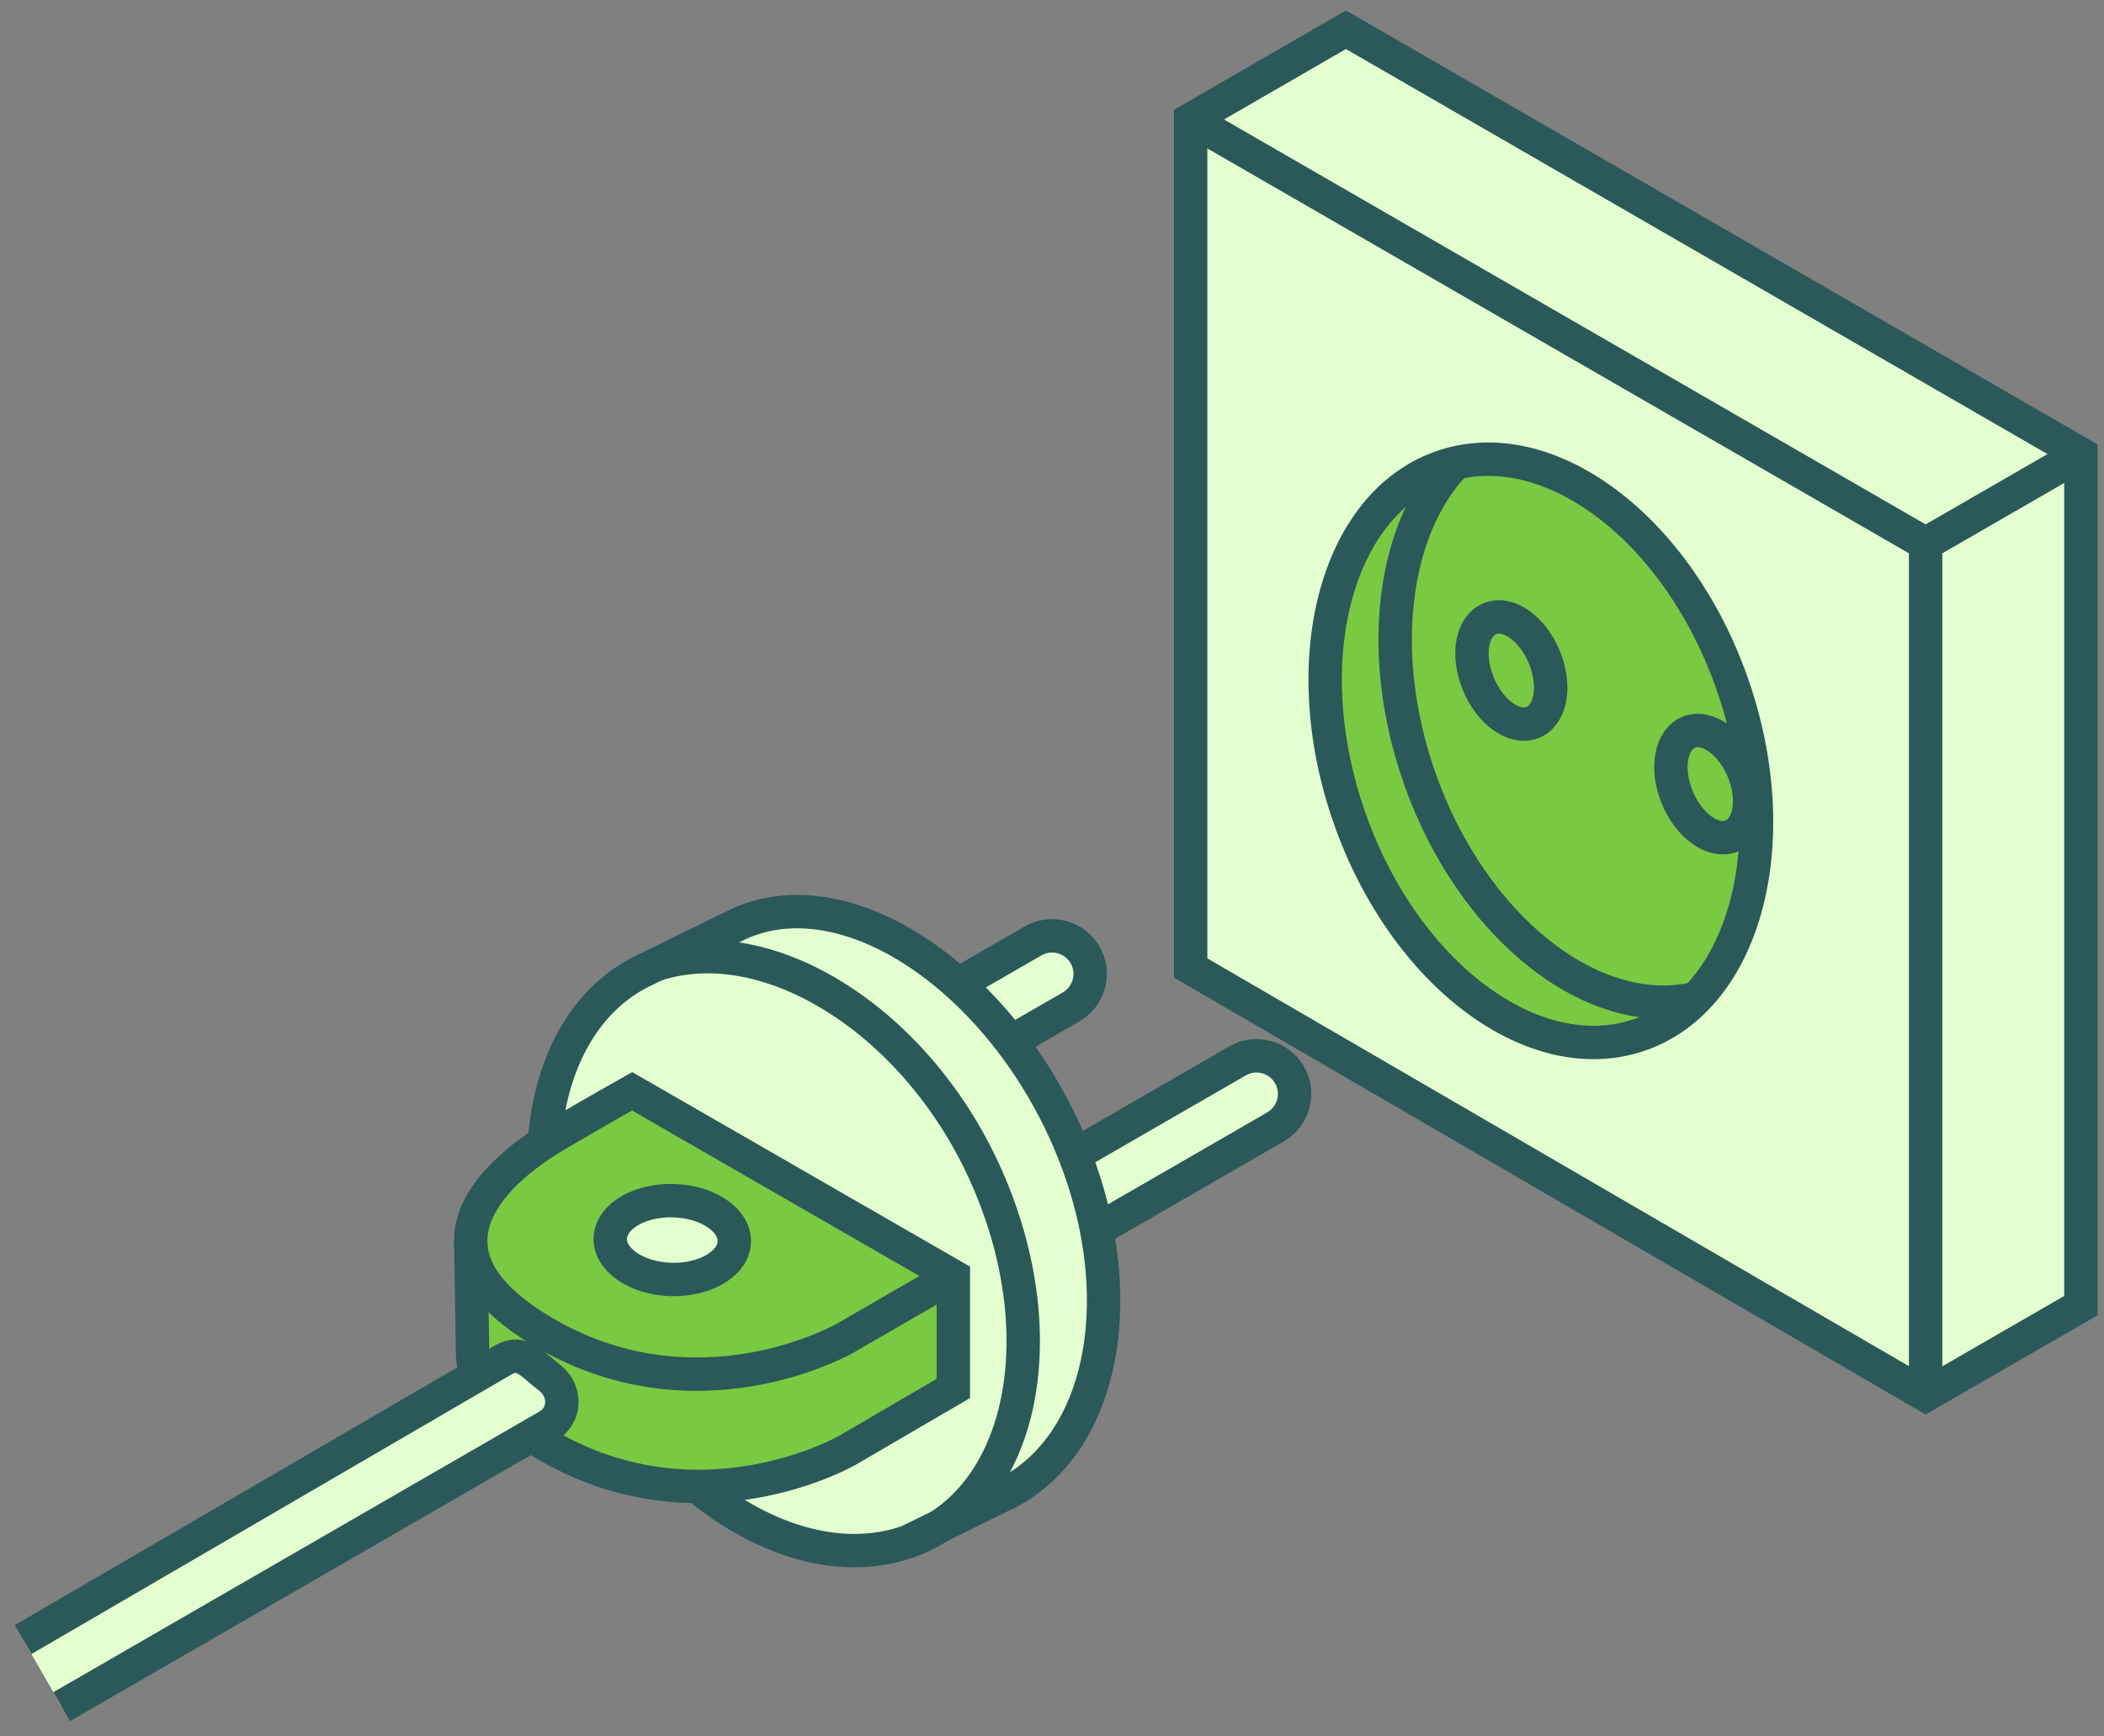<svg width="126" height="104" viewBox="0 0 126 104" fill="none" xmlns="http://www.w3.org/2000/svg">
  <rect x="0" y="0" width="126" height="104" fill="#808080" stroke="none"/>
  <path d="M80.602 1.782L124.617 27.197V78.198L115.317 83.563L71.302 57.976V7.157L80.602 1.782Z" fill="#E3FFD0" stroke="#2B5859" stroke-width="2" stroke-miterlimit="10"/>
  <path d="M115.317 83.563V32.562L71.302 7.157" stroke="#2B5859" stroke-width="2" stroke-miterlimit="10"/>
  <path d="M115.316 32.562L124.617 27.197" stroke="#2B5859" stroke-width="2" stroke-miterlimit="10"/>
  <path d="M98.227 61.966C104.557 59.75 107.022 50.343 103.735 40.956C100.448 31.57 92.652 25.757 86.323 27.973C79.994 30.19 77.528 39.596 80.815 48.983C84.103 58.37 91.898 64.183 98.227 61.966Z" fill="#7AC942" stroke="#2B5859" stroke-width="2" stroke-miterlimit="10"/>
  <path d="M87.151 27.743C83.426 31.596 82.388 39.093 85.002 46.572C88.144 55.544 95.413 61.255 101.571 59.798" stroke="#2B5859" stroke-width="2" stroke-miterlimit="10"/>
  <path d="M91.56 43.338C92.726 43.092 93.199 41.471 92.616 39.712C92.033 37.954 90.621 36.734 89.456 36.98C88.29 37.226 87.816 38.847 88.399 40.605C88.982 42.363 90.394 43.584 91.56 43.338Z" stroke="#2B5859" stroke-width="2" stroke-miterlimit="10"/>
  <path d="M103.475 50.142C104.641 49.896 105.114 48.275 104.531 46.517C103.948 44.759 102.537 43.538 101.371 43.784C100.205 44.03 99.731 45.651 100.314 47.41C100.897 49.168 102.309 50.388 103.475 50.142Z" stroke="#2B5859" stroke-width="2" stroke-miterlimit="10"/>
  <path d="M60.729 76.175C59.946 76.175 59.18 75.765 58.752 75.036C58.124 73.943 58.497 72.559 59.59 71.921L74.11 63.541C75.203 62.912 76.588 63.286 77.225 64.379C77.854 65.472 77.481 66.856 76.387 67.494L61.868 75.874C61.512 76.084 61.121 76.175 60.729 76.175Z" fill="#E3FFD0" stroke="#2B5859" stroke-width="2" stroke-miterlimit="10"/>
  <path d="M48.486 68.988C47.702 68.988 46.937 68.578 46.509 67.849C45.881 66.756 46.254 65.372 47.347 64.734L61.867 56.354C62.96 55.725 64.345 56.099 64.982 57.192C65.611 58.285 65.237 59.669 64.144 60.307L49.624 68.687C49.269 68.897 48.877 68.988 48.486 68.988Z" fill="#E3FFD0" stroke="#2B5859" stroke-width="2" stroke-miterlimit="10"/>
  <path d="M60.373 89.392C66.203 86.341 67.87 77.259 63.998 68.286C59.881 58.74 50.827 52.382 44.268 55.324C43.813 55.534 38.275 58.267 38.275 58.267C32.445 61.318 30.778 70.4 34.649 79.372C38.766 88.918 47.602 94.73 54.379 92.334L60.364 89.392H60.373Z" fill="#E3FFD0" stroke="#2B5859" stroke-width="2" stroke-miterlimit="10"/>
  <path d="M54.379 92.334C61.157 89.948 63.306 80.265 59.18 70.71C55.062 61.163 45.881 55.452 39.103 57.838" stroke="#2B5859" stroke-width="2" stroke-miterlimit="10"/>
  <path d="M43.139 74.098C42.929 72.795 41.162 72.185 39.194 72.731C37.227 73.278 35.797 74.772 35.997 76.075C36.198 77.377 37.974 77.987 39.941 77.441C41.909 76.894 43.339 75.4 43.139 74.098Z" fill="#E3FFD0" stroke="#2B5859" stroke-width="2" stroke-miterlimit="10"/>
  <path d="M57.09 76.439L37.856 65.362C37.856 65.362 35.597 66.629 33.456 67.895C32.637 68.377 28.219 70.928 28.191 74.271L28.301 80.993C28.282 82.642 29.339 84.491 32.427 86.368C41.773 92.043 50.736 86.869 50.736 86.869L57.09 83.161V76.439Z" fill="#7AC942" stroke="#2B5859" stroke-width="2" stroke-miterlimit="10"/>
  <path d="M57.03 76.439L50.617 80.146C50.617 80.146 41.654 85.32 32.308 79.645C29.22 77.769 28.164 75.929 28.182 74.28" stroke="#2B5859" stroke-width="2" stroke-miterlimit="10"/>
  <path d="M43.941 74.645C44.214 73.36 42.793 72.149 40.762 71.939C38.73 71.73 36.854 72.613 36.581 73.898C36.307 75.182 37.728 76.394 39.76 76.603C41.791 76.812 43.667 75.929 43.941 74.645Z" fill="#E3FFD0" stroke="#2B5859" stroke-width="2" stroke-miterlimit="10"/>
  <path d="M1.383 98.2L30.158 81.44C31.27 80.802 31.88 81.731 32.9 82.505C33.92 83.28 33.911 84.773 32.8 85.411L3.696 102.217" fill="#E3FFD0"/>
  <path d="M1.383 98.2L30.158 81.44C31.27 80.802 31.88 81.731 32.9 82.505C33.92 83.28 33.911 84.773 32.8 85.411L3.696 102.217" stroke="#2B5859" stroke-width="2" stroke-miterlimit="10"/>
</svg>
